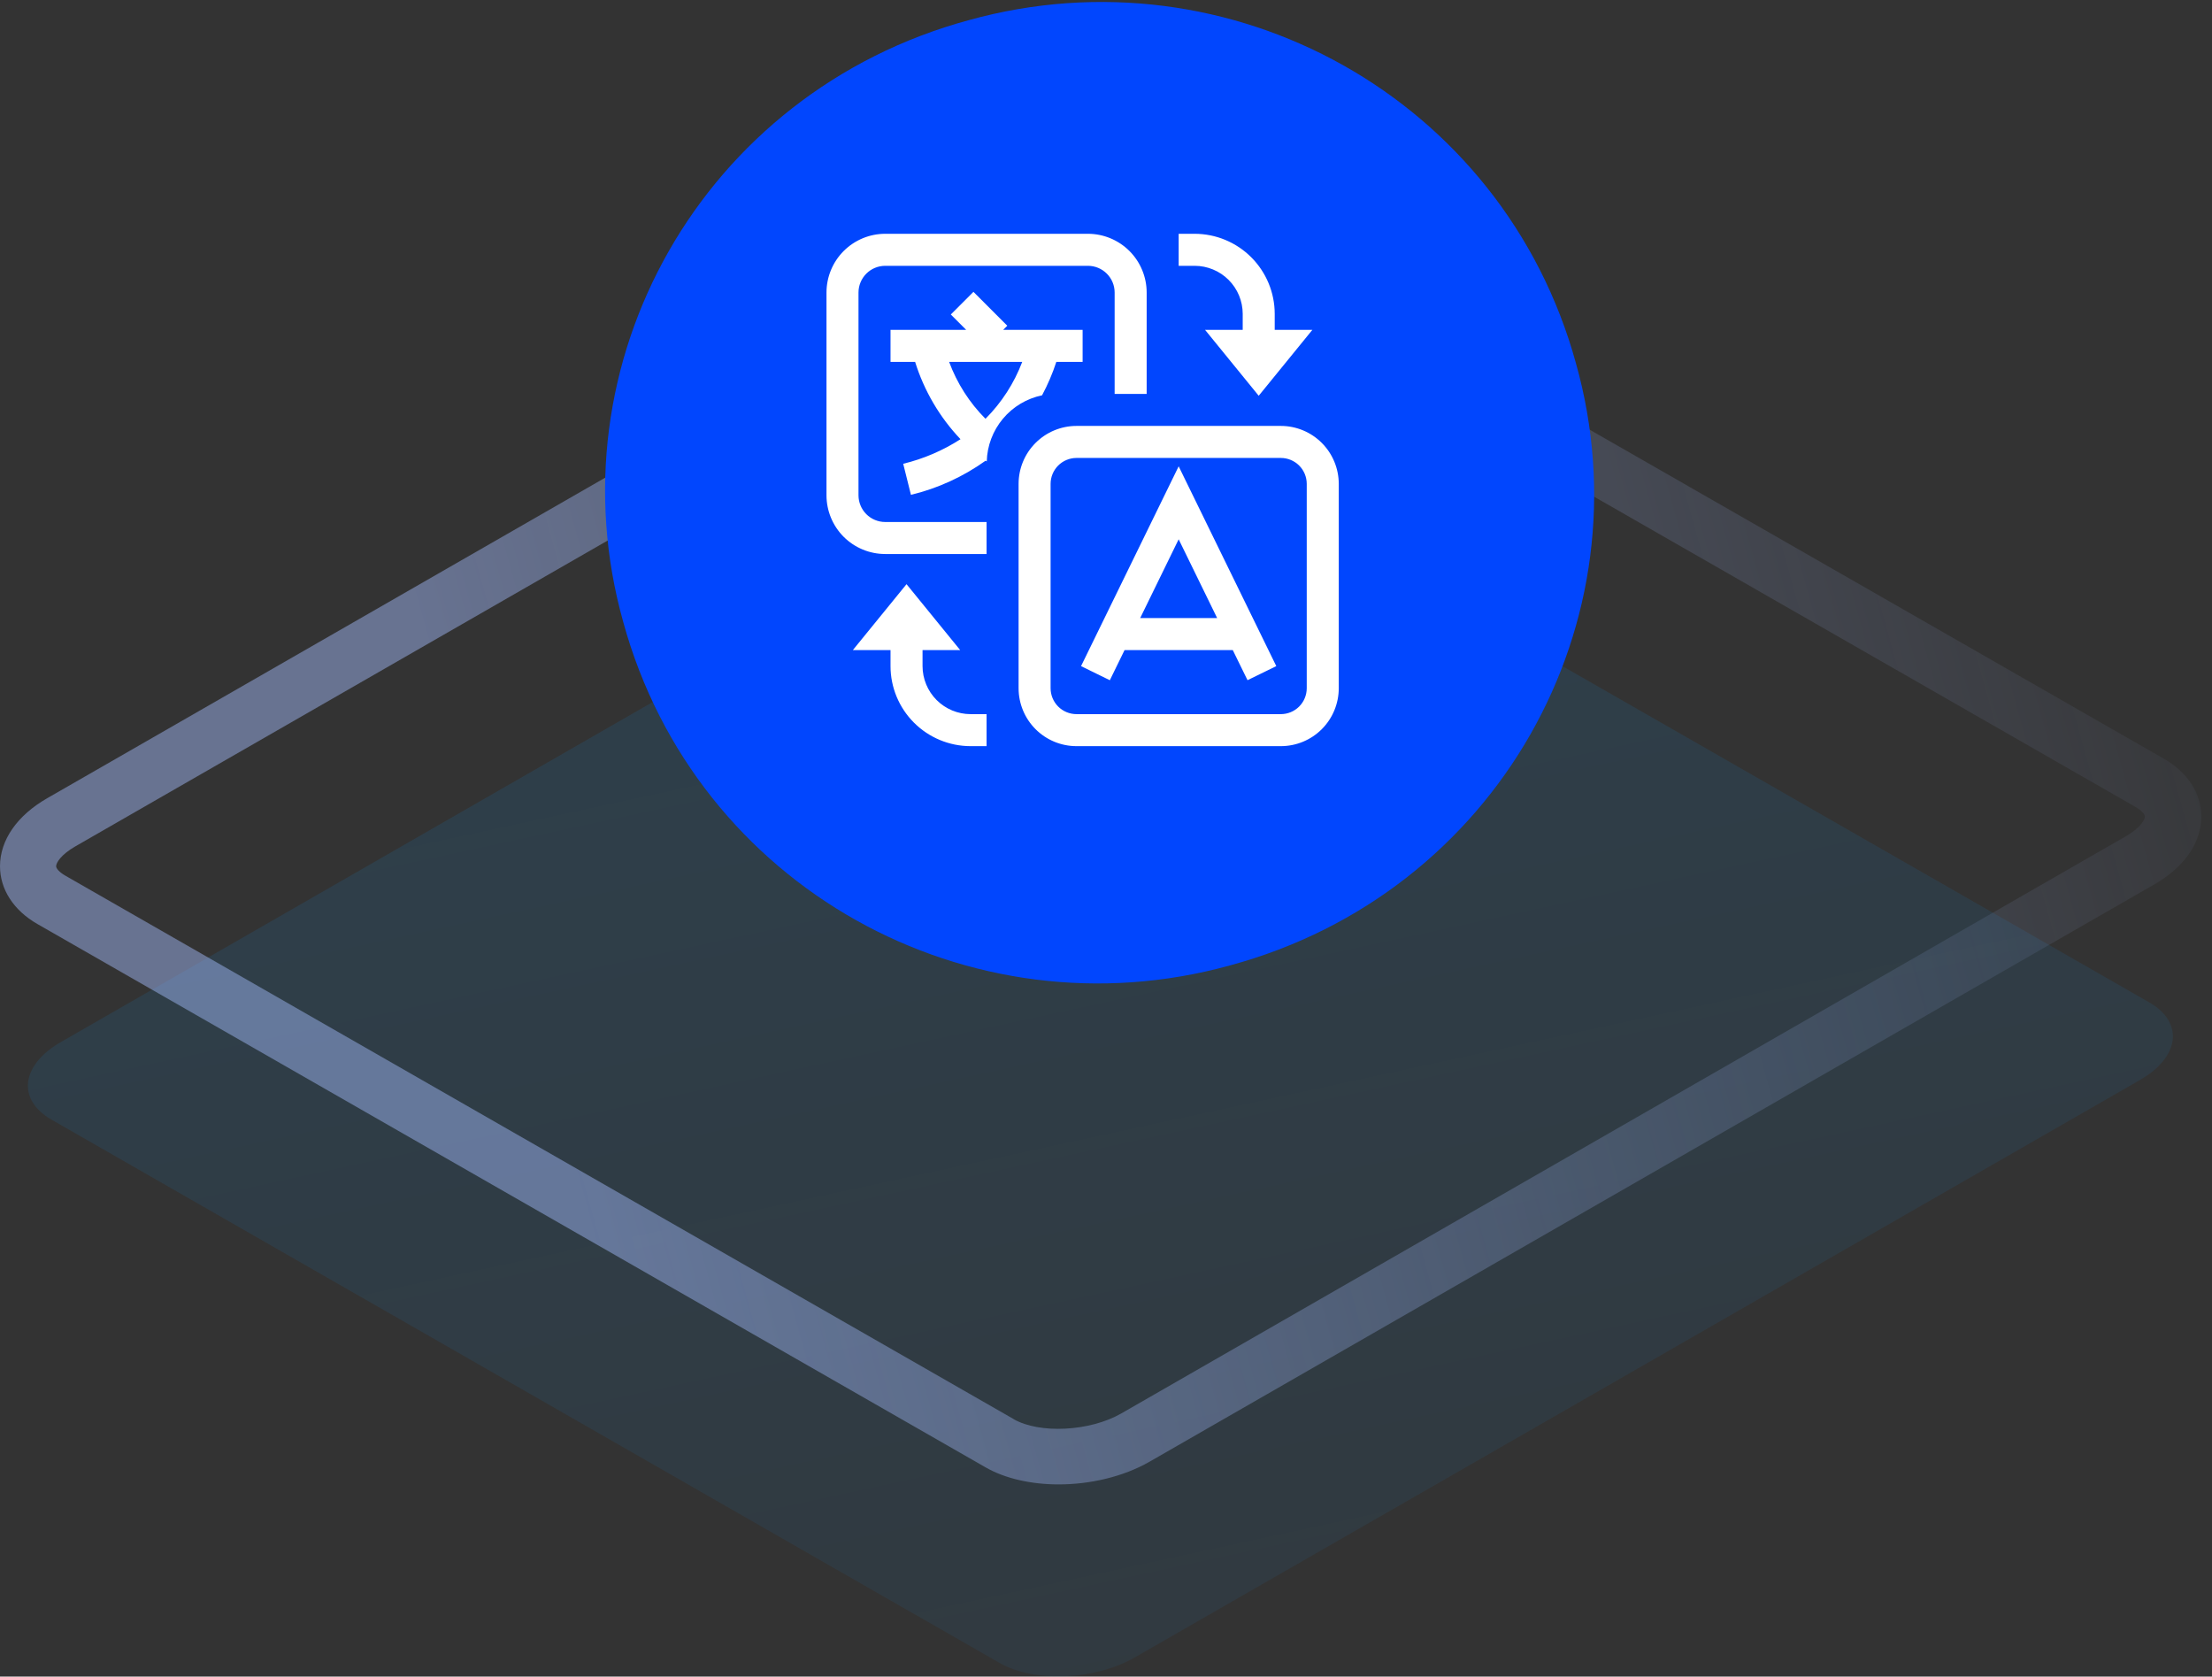 <svg width="128" height="97" viewBox="0 0 128 97" fill="none" xmlns="http://www.w3.org/2000/svg">
<rect x="0" y="0" width="128" height="97" fill="#333333" stroke="none"/>
<path d="M57.834 96.207L2.973 64.774C0.965 63.619 1.211 61.608 3.531 60.283L61.678 26.886C63.998 25.552 67.511 25.411 69.518 26.567L124.38 57.999C126.387 59.155 126.141 61.166 123.821 62.491L65.674 95.888C63.354 97.222 59.841 97.363 57.834 96.207Z" fill="url(#paint0_linear_238_120)"/>
<path d="M61.253 85.881C59.69 85.881 58.175 85.552 57.03 84.894L2.168 53.462C0.786 52.672 0 51.451 0 50.117C0 48.604 0.994 47.175 2.736 46.179L60.883 12.783C63.696 11.166 67.852 11.025 70.352 12.463L125.213 43.896C126.596 44.685 127.382 45.907 127.382 47.241C127.382 48.754 126.388 50.182 124.645 51.178L66.508 84.575C64.993 85.439 63.09 85.881 61.262 85.881H61.253ZM58.649 82.103C60.154 82.968 63.061 82.818 64.87 81.784L123.007 48.388C123.822 47.918 124.115 47.448 124.115 47.241C124.115 47.119 123.945 46.903 123.575 46.687L68.714 15.254C67.209 14.39 64.302 14.54 62.493 15.574L4.356 48.97C3.541 49.44 3.248 49.91 3.248 50.117C3.248 50.239 3.418 50.455 3.797 50.671L58.658 82.103H58.649Z" fill="url(#paint1_linear_238_120)"/>
<path d="M91.194 21.017C95.407 35.996 86.629 51.673 71.18 55.853C56.081 60.034 40.281 51.325 36.067 35.996C31.854 21.017 40.632 5.34 56.081 1.16C71.18 -3.021 86.98 5.688 91.194 21.017Z" fill="#0146FE"/>
<path d="M75.942 19.084L72.837 22.897L69.732 19.084H71.911V18.158C71.91 17.421 71.617 16.715 71.096 16.194C70.575 15.673 69.868 15.38 69.132 15.379H68.205V13.526H69.132C70.359 13.528 71.537 14.016 72.405 14.885C73.273 15.753 73.762 16.93 73.763 18.158V19.084H75.942ZM57.089 30.201H51.222C50.812 30.2 50.42 30.037 50.131 29.748C49.842 29.459 49.679 29.066 49.678 28.657V16.922C49.679 16.513 49.842 16.121 50.131 15.832C50.42 15.542 50.812 15.38 51.222 15.379H62.957C63.366 15.38 63.758 15.542 64.047 15.832C64.337 16.121 64.499 16.513 64.5 16.922V22.79H66.353V16.922C66.352 16.022 65.993 15.159 65.357 14.522C64.72 13.886 63.857 13.527 62.957 13.526H51.222C50.321 13.527 49.458 13.886 48.821 14.522C48.185 15.159 47.827 16.022 47.826 16.922V28.657C47.827 29.558 48.185 30.421 48.821 31.058C49.458 31.694 50.321 32.052 51.222 32.053H57.089V30.201ZM60.3 22.871C60.631 22.252 60.908 21.605 61.126 20.937H62.647V19.084H58.051L58.288 18.845L56.33 16.885L55.02 18.195L55.909 19.084H51.531V20.937H52.954C53.476 22.609 54.374 24.14 55.581 25.41C54.563 26.066 53.442 26.547 52.265 26.832L52.713 28.63C54.267 28.254 55.733 27.584 57.033 26.654C57.054 26.669 57.08 26.68 57.1 26.695C57.124 25.791 57.454 24.921 58.035 24.226C58.615 23.532 59.413 23.055 60.3 22.871ZM54.922 20.937H59.153C58.684 22.172 57.959 23.294 57.026 24.229C56.096 23.296 55.379 22.173 54.922 20.937ZM74.119 43.169H62.291C61.403 43.168 60.552 42.815 59.924 42.187C59.296 41.559 58.943 40.708 58.942 39.82V27.992C58.943 27.104 59.296 26.253 59.924 25.625C60.552 24.997 61.403 24.643 62.291 24.642H74.119C75.007 24.643 75.859 24.997 76.487 25.625C77.114 26.253 77.468 27.104 77.469 27.992V39.82C77.468 40.708 77.114 41.559 76.487 42.187C75.859 42.815 75.007 43.168 74.119 43.169ZM62.291 26.495C61.895 26.496 61.514 26.654 61.233 26.934C60.953 27.215 60.795 27.595 60.794 27.992V39.82C60.795 40.217 60.953 40.597 61.233 40.878C61.514 41.158 61.895 41.316 62.291 41.317H74.119C74.516 41.316 74.896 41.158 75.177 40.878C75.458 40.597 75.615 40.217 75.616 39.82V27.992C75.615 27.595 75.458 27.215 75.177 26.934C74.896 26.654 74.516 26.496 74.119 26.495H62.291ZM72.189 39.353L73.854 38.539L68.205 26.979L62.556 38.539L64.222 39.355L65.074 37.611H71.336L72.189 39.353ZM65.978 35.759L68.205 31.201L70.432 35.759H65.978ZM57.089 41.317V43.169H56.163C54.935 43.168 53.758 42.679 52.889 41.811C52.021 40.943 51.532 39.766 51.531 38.538V37.611H49.352L52.457 33.798L55.562 37.611H53.384V38.538C53.385 39.274 53.678 39.981 54.199 40.502C54.72 41.023 55.426 41.316 56.163 41.317H57.089Z" fill="white"/>
<defs>
<linearGradient id="paint0_linear_238_120" x1="63.676" y1="166.73" x2="34.31" y2="31.041" gradientUnits="userSpaceOnUse">
<stop stop-color="#0D9AFF" stop-opacity="0.01"/>
<stop offset="1" stop-color="#0D9AFF" stop-opacity="0.12"/>
</linearGradient>
<linearGradient id="paint1_linear_238_120" x1="13.305" y1="72.483" x2="135.771" y2="38.325" gradientUnits="userSpaceOnUse">
<stop offset="0.158" stop-color="#A5BDFF" stop-opacity="0.46"/>
<stop offset="1" stop-color="#A5BDFF" stop-opacity="0"/>
</linearGradient>
</defs>
</svg>
